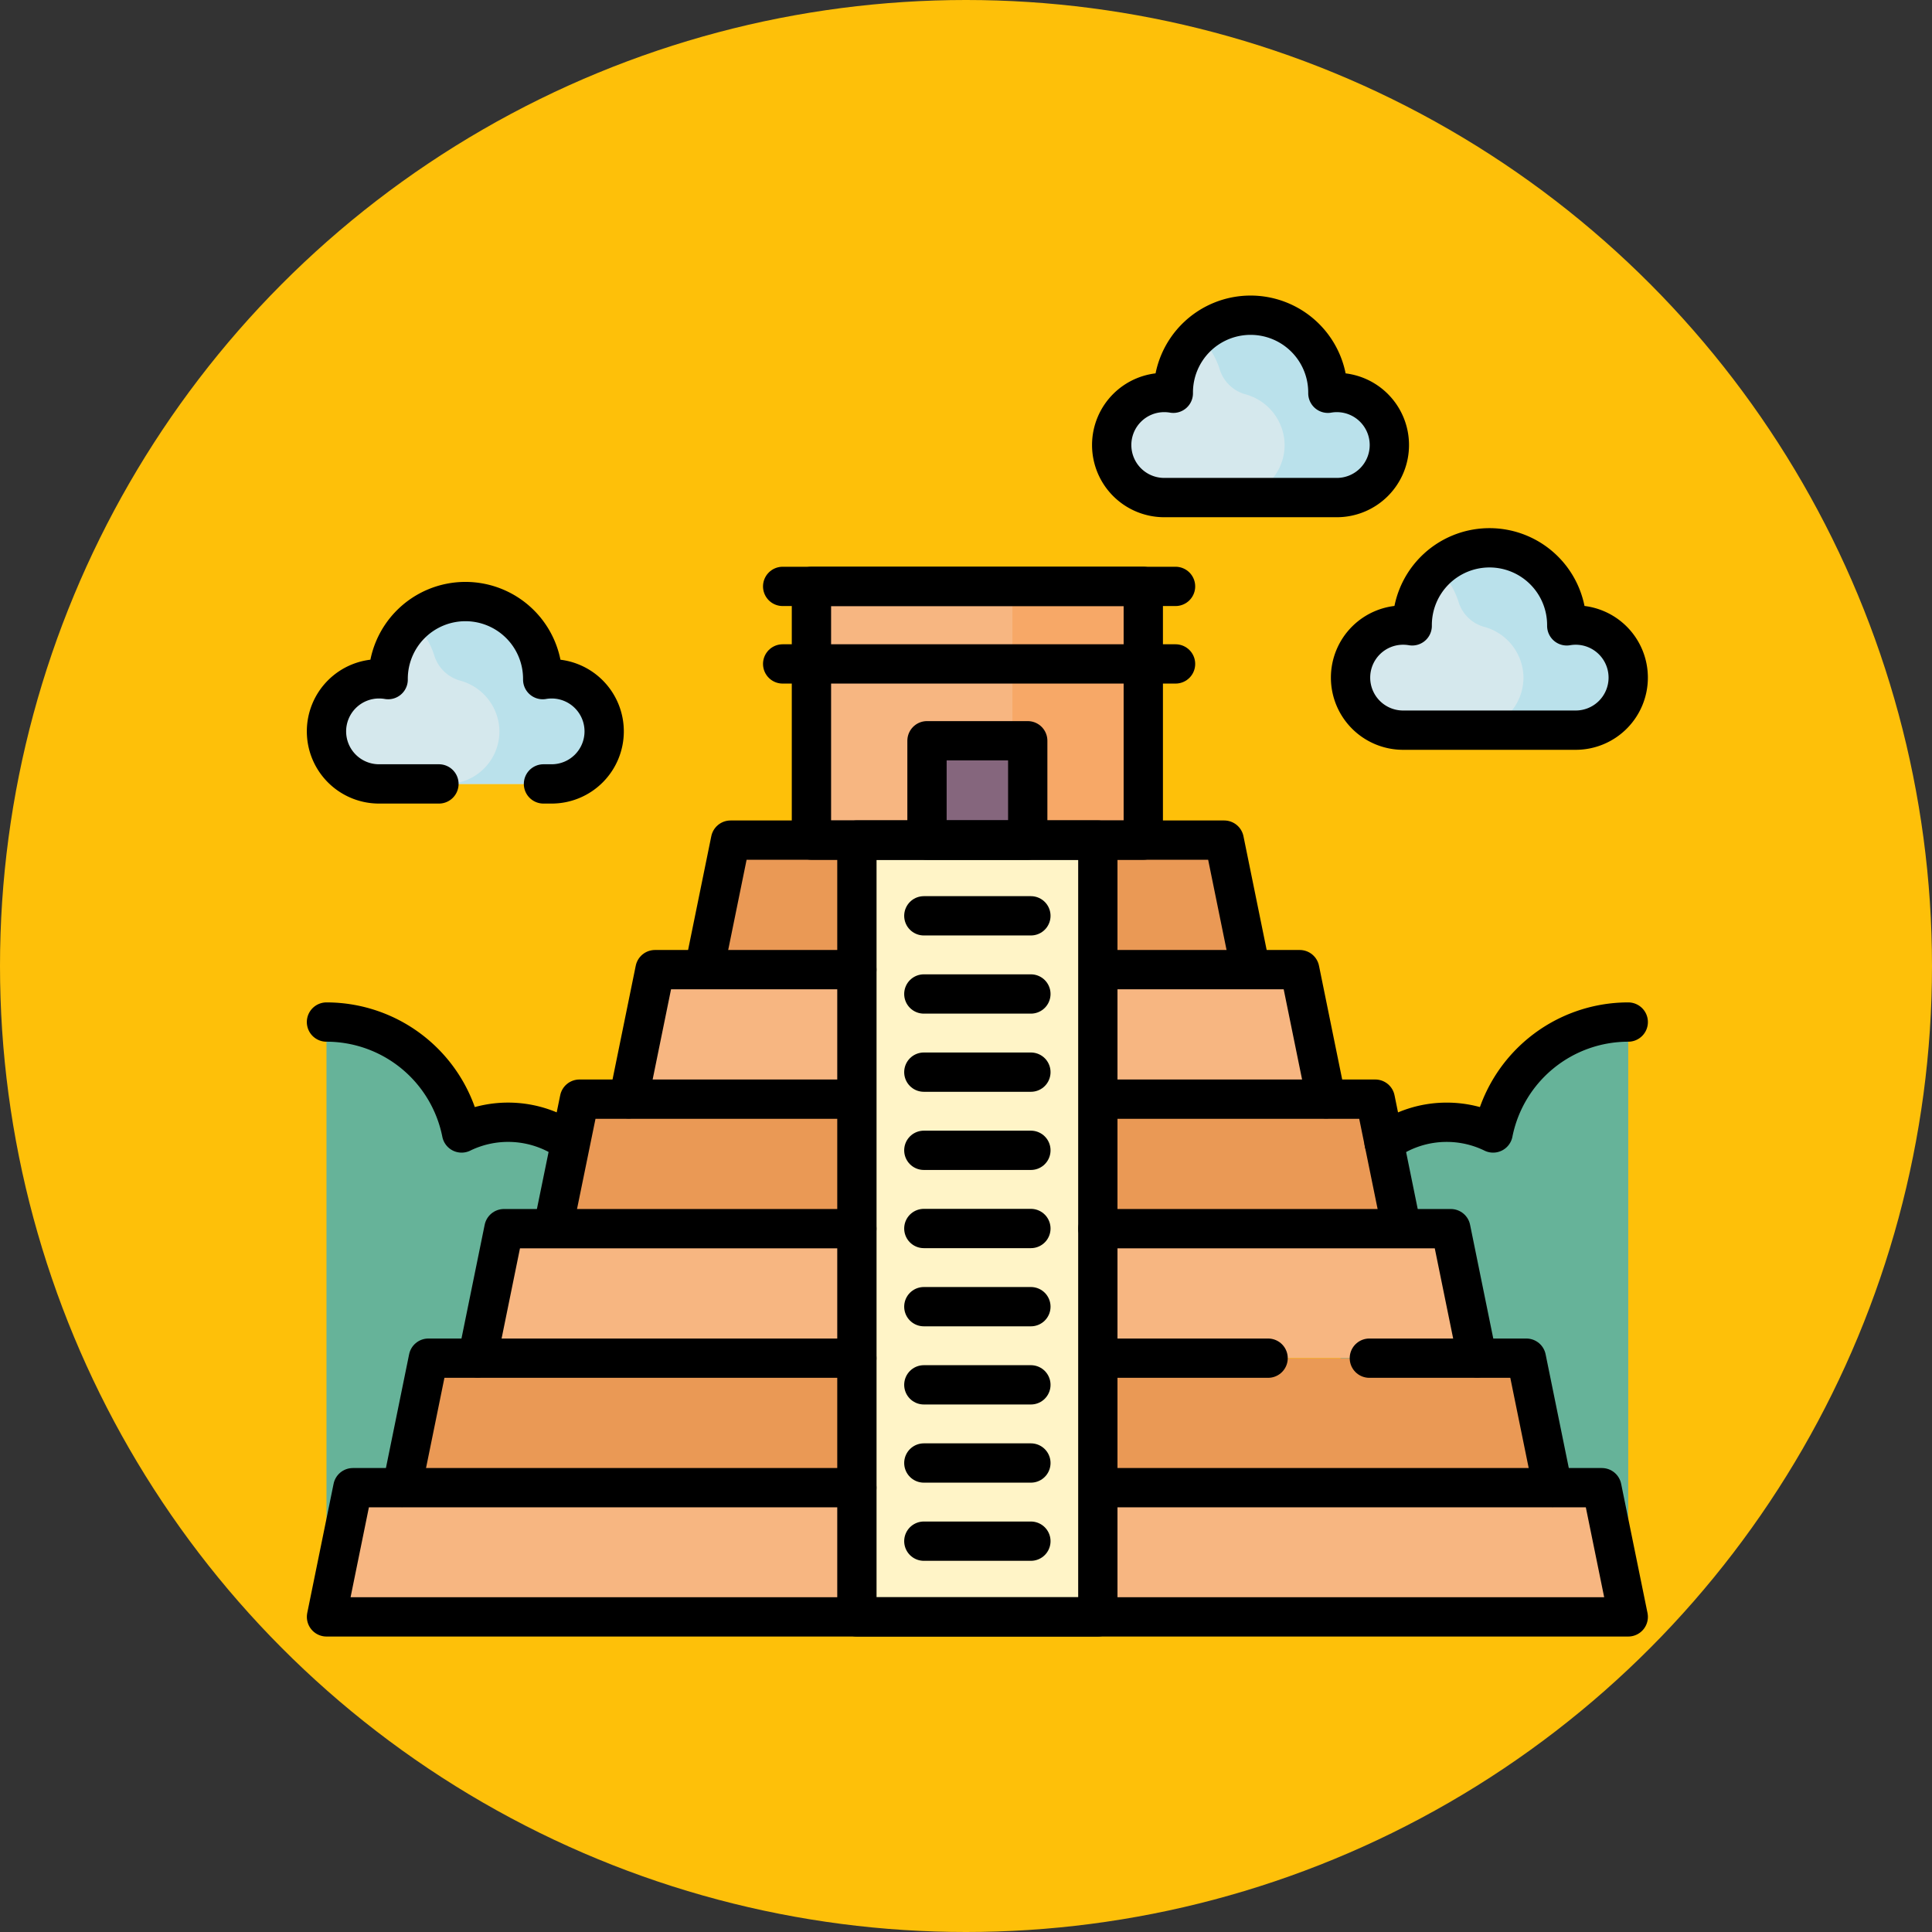 <svg xmlns="http://www.w3.org/2000/svg" xmlns:xlink="http://www.w3.org/1999/xlink" width="85" height="85" viewBox="0 0 85 85">
  <rect x="0" y="0" width="85" height="85" fill="#333333" stroke="none"/>
  <defs>
    <clipPath id="clip-path">
      <rect id="Rectángulo_403250" data-name="Rectángulo 403250" width="60" height="59" transform="translate(402 6458.336)" fill="#fff" stroke="#707070" stroke-width="1"/>
    </clipPath>
    <clipPath id="clip-path-2">
      <path id="path3201" d="M0-59H59V0H0Z"/>
    </clipPath>
  </defs>
  <g id="Grupo_1101965" data-name="Grupo 1101965" transform="translate(-389 -6445.336)">
    <circle id="Elipse_11630" data-name="Elipse 11630" cx="42.5" cy="42.5" r="42.5" transform="translate(389 6445.336)" fill="#fec009"/>
    <g id="Enmascarar_grupo_1098813" data-name="Enmascarar grupo 1098813" clip-path="url(#clip-path)">
      <g id="g3195" transform="translate(402.5 6517.336)">
        <g id="g3197">
          <g id="g3199" clip-path="url(#clip-path-2)">
            <g id="g3205" transform="translate(10.77 -37.511)">
              <path id="path3207" d="M0,0A2.311,2.311,0,0,0,2.311-2.311,2.311,2.311,0,0,0,0-4.623a2.329,2.329,0,0,0-.393.034c0-.011,0-.023,0-.034a3.4,3.4,0,0,0-3.4-3.4,3.4,3.4,0,0,0-3.4,3.4c0,.011,0,.023,0,.034a2.33,2.33,0,0,0-.393-.034A2.311,2.311,0,0,0-9.905-2.311,2.311,2.311,0,0,0-7.594,0Z" fill="#d5e8ed"/>
            </g>
            <g id="g3209" transform="translate(11.362 -42.053)">
              <path id="path3211" d="M0,0A2.236,2.236,0,0,0-.986-.047c0-.011,0-.023,0-.034a3.4,3.4,0,0,0-3.4-3.4,3.392,3.392,0,0,0-2.3.9A3.411,3.411,0,0,1-5.76-1.123,1.657,1.657,0,0,0-4.632-.006L-4.609,0A2.337,2.337,0,0,1-2.892,2.134,2.311,2.311,0,0,1-5.2,4.542H-.592A2.311,2.311,0,0,0,1.717,2.134,2.337,2.337,0,0,0,0,0" fill="#bae1eb"/>
            </g>
            <g id="g3213" transform="translate(45.315 -50.109)">
              <path id="path3215" d="M0,0A2.311,2.311,0,0,0,2.311-2.311,2.311,2.311,0,0,0,0-4.623a2.331,2.331,0,0,0-.394.034c0-.011,0-.023,0-.034a3.4,3.4,0,0,0-3.4-3.4,3.4,3.4,0,0,0-3.4,3.4c0,.011,0,.023,0,.034a2.331,2.331,0,0,0-.393-.034A2.311,2.311,0,0,0-9.905-2.311,2.311,2.311,0,0,0-7.594,0Z" fill="#d5e8ed"/>
            </g>
            <g id="g3217" transform="translate(45.904 -54.652)">
              <path id="path3219" d="M0,0A2.238,2.238,0,0,0-.982-.046c0-.012,0-.023,0-.034a3.4,3.4,0,0,0-3.4-3.4,3.392,3.392,0,0,0-2.3.9,3.412,3.412,0,0,1,.936,1.469A1.644,1.644,0,0,0-4.632-.006L-4.609,0a2.337,2.337,0,0,1,1.72,2.13A2.311,2.311,0,0,1-5.2,4.543H-.589A2.311,2.311,0,0,0,1.72,2.13,2.337,2.337,0,0,0,0,0" fill="#bae1eb"/>
            </g>
            <g id="g3221" transform="translate(55.824 -39.876)">
              <path id="path3223" d="M0,0A2.311,2.311,0,0,0,2.311-2.311,2.311,2.311,0,0,0,0-4.623a2.329,2.329,0,0,0-.393.034c0-.011,0-.023,0-.034a3.4,3.4,0,0,0-3.4-3.4,3.4,3.4,0,0,0-3.4,3.4c0,.011,0,.023,0,.034a2.33,2.33,0,0,0-.393-.034A2.311,2.311,0,0,0-9.905-2.311,2.311,2.311,0,0,0-7.594,0Z" fill="#d5e8ed"/>
            </g>
            <g id="g3225" transform="translate(56.418 -44.418)">
              <path id="path3227" d="M0,0A2.238,2.238,0,0,0-.987-.047c0-.011,0-.023,0-.034a3.4,3.4,0,0,0-3.4-3.4,3.392,3.392,0,0,0-2.3.9,3.411,3.411,0,0,1,.936,1.469A1.639,1.639,0,0,0-4.64-.008L-4.609,0A2.337,2.337,0,0,1-2.894,2.135,2.312,2.312,0,0,1-5.2,4.542H-.594a2.312,2.312,0,0,0,2.31-2.407A2.337,2.337,0,0,0,0,0" fill="#bae1eb"/>
            </g>
            <g id="g3229" transform="translate(58.136 -27.034)">
              <path id="path3231" d="M0,0A6.062,6.062,0,0,0-5.945,4.88,4.646,4.646,0,0,0-7.99,4.409a4.667,4.667,0,0,0-4.667,4.667V26.169H0Z" fill="#66b399"/>
            </g>
            <g id="g3233" transform="translate(0.864 -27.034)">
              <path id="path3235" d="M0,0A6.062,6.062,0,0,1,5.945,4.88a4.668,4.668,0,0,1,6.712,4.2V26.169H0Z" fill="#66b399"/>
            </g>
            <g id="g3237" transform="translate(29.5 -6.548)">
              <path id="path3239" d="M0,0H-27.476l-1.159,5.684H28.636L27.476,0Z" fill="#f7b681"/>
            </g>
            <g id="g3241" transform="translate(54.812 -6.562)">
              <path id="path3243" d="M0,0-1.159-5.684H-49.465L-50.625,0H0Z" fill="#ea9955"/>
            </g>
            <g id="g3245" transform="translate(51.489 -12.26)">
              <path id="path3247" d="M0,0-1.159-5.684H-42.818L-43.978,0H0Z" fill="#f7b681"/>
            </g>
            <g id="g3249" transform="translate(48.165 -17.958)">
              <path id="path3251" d="M0,0-1.159-5.684H-36.171L-37.331,0H0Z" fill="#ea9955"/>
            </g>
            <g id="g3253" transform="translate(44.842 -23.656)">
              <path id="path3255" d="M0,0-1.159-5.684H-29.525L-30.684,0H0Z" fill="#f7b681"/>
            </g>
            <g id="g3257" transform="translate(41.519 -29.354)">
              <path id="path3259" d="M0,0-1.159-5.684H-22.878L-24.037,0H0Z" fill="#ea9955"/>
            </g>
            <path id="path3261" d="M36.8-35.039H22.2V-46.2H36.8Z" fill="#f7b681"/>
            <path id="path3263" d="M31.042-35.039H36.8V-46.2H31.042Z" fill="#f7a867"/>
            <path id="path3265" d="M31.716-34.3H27.284V-39.41h4.432Z" fill="#85667d"/>
            <path id="path3267" d="M34.8-.864H24.2V-35.039H34.8Z" fill="#fff4c7"/>
            <g id="g3269" transform="translate(10.411 -37.511)">
              <path id="path3271" d="M0,0H.359A2.311,2.311,0,0,0,2.67-2.311,2.311,2.311,0,0,0,.359-4.623a2.318,2.318,0,0,0-.393.034c0-.011,0-.023,0-.034a3.4,3.4,0,0,0-3.4-3.4,3.4,3.4,0,0,0-3.4,3.4c0,.011,0,.023,0,.034a2.318,2.318,0,0,0-.393-.034A2.311,2.311,0,0,0-9.547-2.311,2.311,2.311,0,0,0-7.235,0H-4.6" fill="none" stroke="#000" stroke-linecap="round" stroke-linejoin="round" stroke-miterlimit="10" stroke-width="1.729"/>
            </g>
            <g id="g3273" transform="translate(45.315 -50.109)">
              <path id="path3275" d="M0,0A2.311,2.311,0,0,0,2.311-2.311,2.311,2.311,0,0,0,0-4.623a2.331,2.331,0,0,0-.394.034c0-.011,0-.023,0-.034a3.4,3.4,0,0,0-3.4-3.4,3.4,3.4,0,0,0-3.4,3.4c0,.011,0,.023,0,.034a2.331,2.331,0,0,0-.393-.034A2.311,2.311,0,0,0-9.905-2.311,2.311,2.311,0,0,0-7.594,0Z" fill="none" stroke="#000" stroke-linecap="round" stroke-linejoin="round" stroke-miterlimit="10" stroke-width="1.729"/>
            </g>
            <g id="g3277" transform="translate(55.824 -39.876)">
              <path id="path3279" d="M0,0A2.311,2.311,0,0,0,2.311-2.311,2.311,2.311,0,0,0,0-4.623a2.329,2.329,0,0,0-.393.034c0-.011,0-.023,0-.034a3.4,3.4,0,0,0-3.4-3.4,3.4,3.4,0,0,0-3.4,3.4c0,.011,0,.023,0,.034a2.33,2.33,0,0,0-.393-.034A2.311,2.311,0,0,0-9.905-2.311,2.311,2.311,0,0,0-7.594,0Z" fill="none" stroke="#000" stroke-linecap="round" stroke-linejoin="round" stroke-miterlimit="10" stroke-width="1.729"/>
            </g>
            <g id="g3281" transform="translate(58.136 -27.034)">
              <path id="path3283" d="M0,0A6.062,6.062,0,0,0-5.945,4.88,4.646,4.646,0,0,0-7.99,4.409a4.646,4.646,0,0,0-2.75.9" fill="none" stroke="#000" stroke-linecap="round" stroke-linejoin="round" stroke-miterlimit="10" stroke-width="1.729"/>
            </g>
            <g id="g3285" transform="translate(0.864 -27.034)">
              <path id="path3287" d="M0,0A6.062,6.062,0,0,1,5.945,4.88a4.671,4.671,0,0,1,4.655.325" fill="none" stroke="#000" stroke-linecap="round" stroke-linejoin="round" stroke-miterlimit="10" stroke-width="1.729"/>
            </g>
            <g id="g3289" transform="translate(24.197 -6.548)">
              <path id="path3291" d="M0,0H-22.173l-1.159,5.684H33.939L32.779,0H10.758" fill="none" stroke="#000" stroke-linecap="round" stroke-linejoin="round" stroke-miterlimit="10" stroke-width="1.729"/>
            </g>
            <g id="g3293" transform="translate(24.197 -12.246)">
              <path id="path3295" d="M0,0H-18.85l-1.159,5.684" fill="none" stroke="#000" stroke-linecap="round" stroke-linejoin="round" stroke-miterlimit="10" stroke-width="1.729"/>
            </g>
            <g id="g3297" transform="translate(42.291 -12.246)">
              <path id="path3299" d="M0,0H-7.337" fill="none" stroke="#000" stroke-linecap="round" stroke-linejoin="round" stroke-miterlimit="10" stroke-width="1.729"/>
            </g>
            <g id="g3301" transform="translate(54.812 -6.562)">
              <path id="path3303" d="M0,0-1.159-5.684H-8.066" fill="none" stroke="#000" stroke-linecap="round" stroke-linejoin="round" stroke-miterlimit="10" stroke-width="1.729"/>
            </g>
            <g id="g3305" transform="translate(24.197 -17.944)">
              <path id="path3307" d="M0,0H-15.526l-1.159,5.684" fill="none" stroke="#000" stroke-linecap="round" stroke-linejoin="round" stroke-miterlimit="10" stroke-width="1.729"/>
            </g>
            <g id="g3309" transform="translate(51.489 -12.26)">
              <path id="path3311" d="M0,0-1.159-5.684H-16.686" fill="none" stroke="#000" stroke-linecap="round" stroke-linejoin="round" stroke-miterlimit="10" stroke-width="1.729"/>
            </g>
            <g id="g3313" transform="translate(23.93 -23.642)">
              <path id="path3315" d="M0,0H-11.936L-13.1,5.684" fill="none" stroke="#000" stroke-linecap="round" stroke-linejoin="round" stroke-miterlimit="10" stroke-width="1.729"/>
            </g>
            <g id="g3317" transform="translate(48.165 -17.958)">
              <path id="path3319" d="M0,0-1.159-5.684H-13.1" fill="none" stroke="#000" stroke-linecap="round" stroke-linejoin="round" stroke-miterlimit="10" stroke-width="1.729"/>
            </g>
            <g id="g3321" transform="translate(24.197 -29.34)">
              <path id="path3323" d="M0,0H-8.88l-1.159,5.684" fill="none" stroke="#000" stroke-linecap="round" stroke-linejoin="round" stroke-miterlimit="10" stroke-width="1.729"/>
            </g>
            <g id="g3325" transform="translate(44.842 -23.656)">
              <path id="path3327" d="M0,0-1.159-5.684H-9.887" fill="none" stroke="#000" stroke-linecap="round" stroke-linejoin="round" stroke-miterlimit="10" stroke-width="1.729"/>
            </g>
            <g id="g3329" transform="translate(41.519 -29.354)">
              <path id="path3331" d="M0,0-1.159-5.684H-22.878L-24.037,0" fill="none" stroke="#000" stroke-linecap="round" stroke-linejoin="round" stroke-miterlimit="10" stroke-width="1.729"/>
            </g>
            <path id="path3333" d="M36.8-35.039H22.2V-46.2H36.8Z" fill="none" stroke="#000" stroke-linecap="round" stroke-linejoin="round" stroke-miterlimit="10" stroke-width="1.729"/>
            <path id="path3335" d="M31.716-35.039H27.284V-39.41h4.432Z" fill="none" stroke="#000" stroke-linecap="round" stroke-linejoin="round" stroke-miterlimit="10" stroke-width="1.729"/>
            <g id="g3337" transform="translate(27.145 -4.195)">
              <path id="path3339" d="M0,0H4.71" fill="none" stroke="#000" stroke-linecap="round" stroke-linejoin="round" stroke-miterlimit="10" stroke-width="1.729"/>
            </g>
            <g id="g3341" transform="translate(27.145 -7.634)">
              <path id="path3343" d="M0,0H4.71" fill="none" stroke="#000" stroke-linecap="round" stroke-linejoin="round" stroke-miterlimit="10" stroke-width="1.729"/>
            </g>
            <g id="g3345" transform="translate(27.145 -11.073)">
              <path id="path3347" d="M0,0H4.71" fill="none" stroke="#000" stroke-linecap="round" stroke-linejoin="round" stroke-miterlimit="10" stroke-width="1.729"/>
            </g>
            <g id="g3349" transform="translate(27.145 -14.512)">
              <path id="path3351" d="M0,0H4.71" fill="none" stroke="#000" stroke-linecap="round" stroke-linejoin="round" stroke-miterlimit="10" stroke-width="1.729"/>
            </g>
            <g id="g3353" transform="translate(27.145 -21.391)">
              <path id="path3355" d="M0,0H4.71" fill="none" stroke="#000" stroke-linecap="round" stroke-linejoin="round" stroke-miterlimit="10" stroke-width="1.729"/>
            </g>
            <g id="g3357" transform="translate(27.145 -24.83)">
              <path id="path3359" d="M0,0H4.71" fill="none" stroke="#000" stroke-linecap="round" stroke-linejoin="round" stroke-miterlimit="10" stroke-width="1.729"/>
            </g>
            <g id="g3361" transform="translate(27.145 -28.269)">
              <path id="path3363" d="M0,0H4.71" fill="none" stroke="#000" stroke-linecap="round" stroke-linejoin="round" stroke-miterlimit="10" stroke-width="1.729"/>
            </g>
            <g id="g3365" transform="translate(27.145 -31.708)">
              <path id="path3367" d="M0,0H4.71" fill="none" stroke="#000" stroke-linecap="round" stroke-linejoin="round" stroke-miterlimit="10" stroke-width="1.729"/>
            </g>
            <g id="g3369" transform="translate(20.934 -46.201)">
              <path id="path3371" d="M0,0H17.285" fill="none" stroke="#000" stroke-linecap="round" stroke-linejoin="round" stroke-miterlimit="10" stroke-width="1.729"/>
            </g>
            <g id="g3373" transform="translate(20.934 -42.79)">
              <path id="path3375" d="M0,0H17.285" fill="none" stroke="#000" stroke-linecap="round" stroke-linejoin="round" stroke-miterlimit="10" stroke-width="1.729"/>
            </g>
            <path id="path3377" d="M34.8-.864H24.2V-35.039H34.8Z" fill="none" stroke="#000" stroke-linecap="round" stroke-linejoin="round" stroke-miterlimit="10" stroke-width="1.729"/>
            <g id="g3379" transform="translate(27.145 -17.951)">
              <path id="path3381" d="M0,0H4.71" fill="none" stroke="#000" stroke-linecap="round" stroke-linejoin="round" stroke-miterlimit="10" stroke-width="1.729"/>
            </g>
          </g>
        </g>
      </g>
    </g>
  </g>
</svg>

